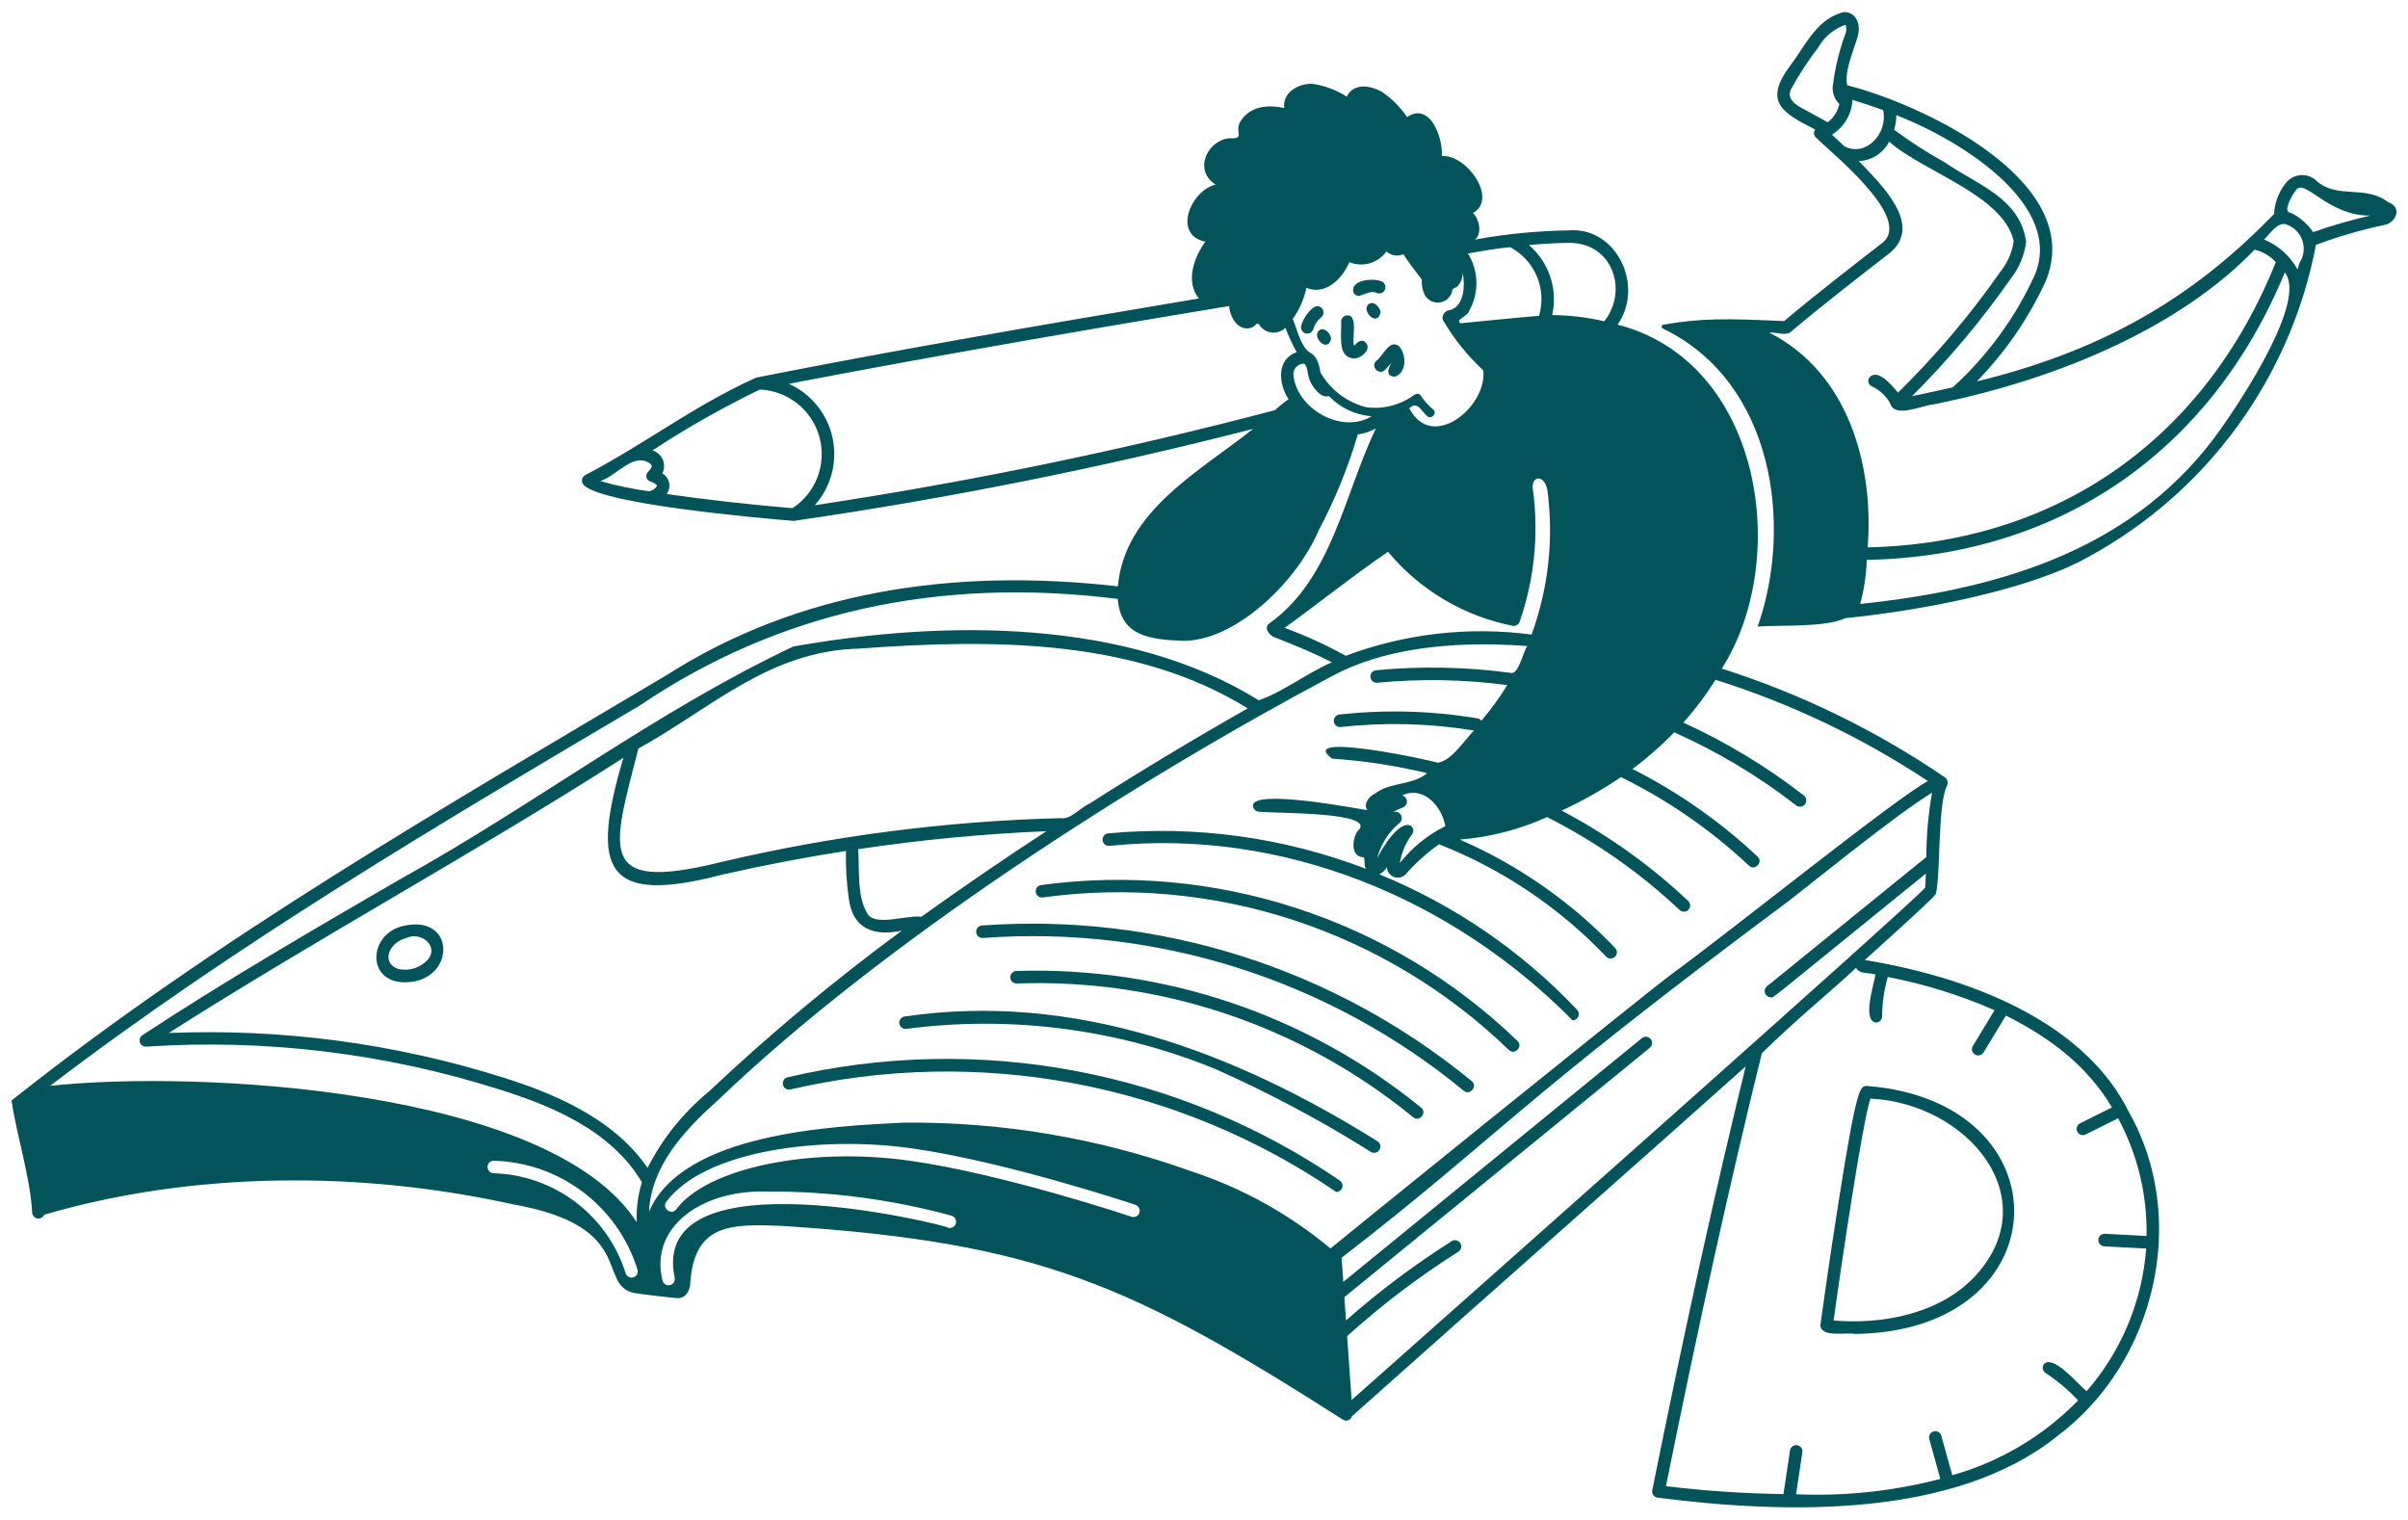 <svg width="187" height="118" viewBox="0 0 187 118" fill="none" xmlns="http://www.w3.org/2000/svg">
<g id="Group">
<path id="Vector" d="M102.533 25.6C101.728 26.013 103.055 27.494 103.361 26.342C103.41 25.988 102.895 25.413 102.533 25.6Z" fill="#03545A"/>
<path id="Vector_2" d="M107.204 24.305C107.252 23.951 106.738 23.38 106.375 23.564C105.572 23.983 106.897 25.457 107.204 24.305Z" fill="#03545A"/>
<path id="Vector_3" d="M61.166 83.655C61.04 83.684 60.932 83.762 60.864 83.872C60.796 83.981 60.775 84.113 60.804 84.238C60.833 84.363 60.911 84.472 61.02 84.54C61.13 84.608 61.261 84.629 61.387 84.6C68.618 82.92 76.118 82.76 83.414 84.131C90.71 85.501 97.642 88.372 103.77 92.562C103.873 92.562 103.974 92.529 104.058 92.468C104.141 92.406 104.203 92.32 104.234 92.221C104.264 92.122 104.263 92.016 104.229 91.918C104.195 91.82 104.131 91.736 104.045 91.677C97.847 87.435 90.833 84.53 83.451 83.149C76.068 81.768 68.478 81.94 61.166 83.655Z" fill="#03545A"/>
<path id="Vector_4" d="M106.97 88.624C95.852 81.671 83.426 76.997 70.243 78.936C70.119 78.957 70.008 79.025 69.933 79.126C69.859 79.227 69.826 79.353 69.842 79.477C69.858 79.602 69.922 79.715 70.02 79.794C70.118 79.872 70.243 79.909 70.368 79.898C78.496 78.832 86.761 79.902 94.35 83.002C98.535 84.857 102.581 87.011 106.457 89.447C106.566 89.515 106.698 89.537 106.823 89.508C106.949 89.479 107.057 89.401 107.125 89.292C107.193 89.183 107.215 89.051 107.186 88.926C107.157 88.8 107.079 88.692 106.97 88.624Z" fill="#03545A"/>
<path id="Vector_5" d="M78.923 75.4C78.794 75.404 78.673 75.46 78.585 75.554C78.497 75.648 78.451 75.773 78.455 75.902C78.46 76.031 78.516 76.152 78.61 76.24C78.704 76.328 78.829 76.374 78.958 76.37C90.141 75.973 101.086 79.667 109.742 86.76C110.214 87.164 110.855 86.405 110.358 86.01C101.502 78.799 90.338 75.03 78.923 75.4Z" fill="#03545A"/>
<path id="Vector_6" d="M76.256 71.868C76.127 71.878 76.007 71.938 75.923 72.035C75.839 72.133 75.797 72.26 75.806 72.389C75.815 72.517 75.876 72.637 75.973 72.721C76.071 72.806 76.198 72.848 76.326 72.838C89.838 71.838 103.214 76.087 113.671 84.701C114.14 85.106 114.787 84.347 114.286 83.953C103.63 75.193 90.013 70.867 76.256 71.868Z" fill="#03545A"/>
<path id="Vector_7" d="M80.971 69.691C87.508 68.792 94.163 69.391 100.435 71.443C106.706 73.494 112.429 76.944 117.171 81.532C117.608 81.973 118.311 81.27 117.846 80.835C112.991 76.154 107.139 72.633 100.73 70.537C94.32 68.44 87.519 67.823 80.836 68.731C80.711 68.751 80.599 68.82 80.524 68.922C80.449 69.024 80.417 69.151 80.435 69.277C80.453 69.402 80.518 69.516 80.619 69.593C80.719 69.67 80.845 69.706 80.971 69.691Z" fill="#03545A"/>
<path id="Vector_8" d="M31.262 71.916C28.628 72.552 28.427 76.242 31.402 76.281C35.417 76.303 35.505 70.889 31.262 71.916ZM33.298 74.432C33.013 74.776 32.638 75.033 32.214 75.176C31.791 75.318 31.336 75.34 30.901 75.238C29.578 74.753 30.192 73.184 31.558 72.839C32.62 72.329 34.034 73.363 33.297 74.432H33.298Z" fill="#03545A"/>
<path id="Vector_9" d="M144.987 84.33C144.445 84.33 144.199 84.33 142.79 93.265C142.111 97.549 141.476 102.074 141.365 102.906C141.424 103.905 143.364 103.436 144.056 103.585C160.177 103.387 160.567 85.53 144.987 84.33ZM153.46 99.013C150.662 102.105 145.998 102.86 142.394 102.54C142.964 98.368 144.645 87.078 145.254 85.31C152.819 85.688 158.892 93.007 153.46 99.013Z" fill="#03545A"/>
<path id="Vector_10" d="M185.44 15.686C183.642 14.334 181.512 15.482 179.899 14.047C179.737 13.891 179.545 13.77 179.334 13.692C179.123 13.615 178.898 13.583 178.674 13.598C178.45 13.613 178.231 13.675 178.032 13.779C177.834 13.884 177.659 14.03 177.52 14.206C176.965 14.891 176.644 15.734 176.602 16.614C170.888 22.501 164.119 27.049 153.516 29.617C155.735 27.341 157.547 24.703 158.874 21.816C162.075 14.008 149.103 8.042 143.451 6.624C143.201 5.566 143.967 3.876 144.278 2.791C144.632 1.363 143.599 0.657 142.843 1.045C140.979 1.66 140.085 3.715 139.003 5.13C136.89 7.943 138.484 8.792 140.967 10.062C140.893 10.158 140.86 10.279 140.875 10.399C140.89 10.519 140.952 10.629 141.047 10.704C142.329 11.978 148.613 16.974 146.161 18.875C144.834 19.9 140.858 22.972 138.549 24.936C134.046 24.719 132.08 24.709 129.171 25.21C129.136 25.216 129.104 25.234 129.081 25.261C129.057 25.287 129.043 25.321 129.04 25.356C129.037 25.392 129.047 25.427 129.067 25.456C129.086 25.486 129.115 25.508 129.149 25.52C137.729 29.657 139.271 40.742 136.498 48.654C138.402 48.522 141.741 48.735 143.322 47.999C149.297 47.407 157.744 45.768 162.192 43.239C166.745 40.76 170.691 37.301 173.745 33.111C176.799 28.922 178.885 24.107 179.852 19.014C181.587 18.367 183.368 17.848 185.179 17.462C186.019 17.33 186.634 16.108 185.44 15.686ZM147.264 8.937C152.49 10.983 160.337 16.007 157.99 21.413C156.483 24.698 154.327 27.644 151.651 30.074C150.702 30.305 149.45 30.551 148.48 30.766C151.309 27.948 153.883 24.884 156.17 21.611C156.812 20.788 157.218 19.805 157.346 18.769C156.849 15.379 153.66 14.412 151.025 12.61C149.661 11.851 148.349 11.005 147.094 10.077C147.207 9.708 147.265 9.324 147.264 8.937ZM141.941 9.496L139.859 8.355C139.333 8.072 138.792 7.625 139.059 6.976C139.685 5.829 140.398 4.732 141.193 3.695C141.657 2.871 142.406 2.244 143.299 1.931C143.369 1.966 143.418 2.245 143.358 2.5C142.871 3.792 142.534 5.136 142.354 6.505C142.297 6.786 142.312 7.077 142.396 7.351C142.481 7.626 142.633 7.875 142.839 8.075C142.719 8.64 142.4 9.144 141.941 9.496ZM143.241 11.367C142.904 11.058 142.584 10.738 142.259 10.459C142.726 10.174 143.116 9.778 143.395 9.307C143.674 8.835 143.833 8.303 143.859 7.756C144.624 7.988 145.429 8.256 146.235 8.549C146.637 10.334 144.928 12.225 143.241 11.367ZM137.393 25.826C137.921 25.779 138.546 26.082 139.022 25.812C141.284 23.872 145.402 20.691 146.728 19.666C149.414 17.504 146.104 14.337 144.35 12.511C144.842 12.49 145.319 12.339 145.733 12.074C146.147 11.808 146.483 11.437 146.707 10.999C149.355 13.348 155.567 15.145 156.379 18.718C156.26 19.569 155.917 20.372 155.384 21.046C153.019 24.435 150.344 27.597 147.394 30.491C146.915 29.909 145.753 28.505 145.129 29.375C145.104 29.434 145.09 29.497 145.09 29.561C145.089 29.625 145.101 29.688 145.125 29.747C145.148 29.806 145.184 29.86 145.228 29.906C145.273 29.951 145.326 29.988 145.385 30.012C145.971 30.29 146.458 30.74 146.78 31.303C147.107 32.518 149.222 31.486 150.09 31.415C160.341 29.37 169.579 25.14 175.082 19.387C175.717 19.534 176.293 19.873 176.731 20.357C171.21 34.155 159.675 42.193 145.039 42.503C145.535 36.117 143.525 28.938 137.393 25.826ZM172.473 33.295C166.049 42.393 155.904 45.702 144.457 46.899C144.762 45.783 144.933 44.634 144.967 43.477C159.894 43.194 171.684 35.089 177.435 21.155C179.164 23.34 174.108 30.983 172.473 33.295ZM178.57 20.418C178.527 20.591 178.473 20.761 178.427 20.932C177.85 19.883 176.934 19.061 175.829 18.599C176.28 18.151 176.906 17.183 177.556 17.43C177.844 17.529 178.106 17.693 178.32 17.909C178.535 18.125 178.698 18.387 178.796 18.675C178.894 18.964 178.924 19.271 178.885 19.573C178.846 19.875 178.738 20.164 178.57 20.418ZM179.631 18.025C179.19 17.373 178.583 16.851 177.872 16.513C177.209 16.528 178.054 15.033 178.266 14.818C178.911 13.687 180.759 16.806 184.086 16.738C182.579 17.085 181.091 17.515 179.631 18.025Z" fill="#03545A"/>
<path id="Vector_11" d="M105.536 22.983C105.993 22.856 106.514 22.532 106.926 22.752C107.046 22.8 107.179 22.798 107.297 22.747C107.416 22.697 107.509 22.601 107.557 22.482C107.604 22.362 107.603 22.229 107.552 22.11C107.501 21.992 107.406 21.899 107.286 21.851C106.712 21.572 104.78 21.707 105.12 22.748C105.163 22.82 105.224 22.879 105.297 22.921C105.37 22.962 105.452 22.983 105.536 22.983Z" fill="#03545A"/>
<path id="Vector_12" d="M101.983 25.56C102.086 25.202 102.298 24.884 102.589 24.652C102.692 24.575 102.76 24.46 102.778 24.333C102.796 24.205 102.763 24.076 102.686 23.973C102.609 23.87 102.494 23.802 102.367 23.784C102.239 23.766 102.11 23.799 102.007 23.876C101.539 24.243 101.201 24.751 101.043 25.324C101.018 25.447 101.041 25.574 101.108 25.68C101.174 25.785 101.279 25.861 101.4 25.892C101.521 25.922 101.65 25.904 101.758 25.843C101.867 25.781 101.947 25.68 101.983 25.56Z" fill="#03545A"/>
<path id="Vector_13" d="M106.861 28.043C106.41 28.482 107.108 29.18 107.547 28.729C107.741 28.535 107.905 28.349 108.072 28.158C107.827 28.584 107.554 29.155 108.284 29.263C109.236 28.991 109.254 27.573 108.663 26.906C107.912 26.263 107.397 27.674 106.861 28.043Z" fill="#03545A"/>
<path id="Vector_14" d="M104.9 27.79C105.473 28.06 106.698 27.131 105.998 26.542C105.686 26.297 105.319 26.639 105.179 26.858C104.908 26.555 105.537 24.454 104.636 24.489C104.508 24.489 104.384 24.541 104.293 24.631C104.202 24.723 104.151 24.846 104.151 24.974C104.214 25.756 103.841 27.545 104.9 27.79Z" fill="#03545A"/>
<path id="Vector_15" d="M165.316 86.338C162.138 79.903 154.161 76.091 144.817 74.548C148.69 71.061 150.233 69.618 150.328 69.428C150.725 67.855 150.451 62.417 151.219 60.97C151.259 60.867 151.265 60.754 151.236 60.647C151.207 60.541 151.145 60.446 151.059 60.377C145.717 56.733 139.874 53.884 133.713 51.919C139.12 43.395 136.826 28.094 125.618 25.21C127.731 22.194 125.527 17.587 121.826 17.891C119.382 17.927 116.945 18.166 114.541 18.605C115.153 18.089 114.832 16.956 114.393 16.541C116.36 15.434 113.866 11.949 111.968 12.124C112.065 10.63 111.023 7.901 109.273 9.09C108.76 8.335 108.111 7.682 107.359 7.164C106.379 6.582 105.121 6.447 104.58 7.503C103.771 6.984 102.86 6.644 101.909 6.507C100.676 6.489 99.581 7.283 99.731 8.389C98.419 8.098 96.976 8.237 96.262 9.553C95.918 10.344 96.698 10.793 95.471 10.735C93.751 10.891 92.657 13.235 94.403 14.335C92.498 14.77 91.008 18.222 93.604 18.767C92.687 20.027 92.058 21.907 93.105 23.177C79.626 25.433 68.884 27.312 58.726 29.322C53.823 31.532 50.153 34.442 45.453 36.888C45.343 36.945 45.259 37.042 45.219 37.16C45.178 37.277 45.184 37.405 45.235 37.519C45.951 39.094 59.021 40.234 61.633 40.451C73.644 38.711 85.553 36.325 97.308 33.305C93.197 36.593 87.323 39.666 86.813 45.532C73.955 44.07 61.961 45.932 51.805 52.404C34.621 62.604 16.808 72.829 0.895 85.458C1.344 88.415 2.35 91.399 2.5 94.181C2.509 94.289 2.555 94.39 2.628 94.469C2.702 94.548 2.8 94.6 2.907 94.617C3.014 94.634 3.123 94.615 3.218 94.563C3.312 94.51 3.387 94.428 3.429 94.329C14.924 90.968 27.917 90.882 39.818 93.519C49.501 95.218 46.306 99.764 49.242 100.406C49.418 100.449 52.689 100.855 52.734 100.801C53.348 100.749 53.625 100.05 53.607 99.569C53.956 95.107 56.589 95.002 60.845 95.204C80.691 96.493 87.836 99.754 104.287 110.239C104.348 110.28 104.419 110.305 104.492 110.313C104.565 110.321 104.639 110.311 104.708 110.285C104.777 110.259 104.839 110.217 104.888 110.163C104.938 110.109 104.974 110.044 104.994 109.973C114.774 101.243 129.162 88.557 135.564 82.813C133.102 92.912 130.851 103.129 128.311 115.724C128.298 115.789 128.298 115.856 128.312 115.921C128.326 115.986 128.354 116.048 128.392 116.102C128.431 116.156 128.48 116.201 128.538 116.235C128.595 116.269 128.658 116.291 128.724 116.3C138.801 117.588 151.832 117.905 159.801 111.492C167.396 105.788 170.033 94.626 165.316 86.338ZM121.849 18.86C125.284 18.835 126.448 22.631 124.581 24.951C123.255 24.639 121.899 24.477 120.537 24.466C120.76 23.482 120.71 22.455 120.392 21.497C120.074 20.538 119.501 19.685 118.733 19.029C119.757 18.932 120.798 18.869 121.849 18.86ZM119.064 38.18C118.792 36.94 119.887 36.755 120.158 38.004C120.674 41.804 120.255 45.673 118.94 49.276C114.067 48.632 109.11 49.198 104.508 50.925C102.983 50.083 101.396 49.357 99.761 48.756C102.229 46.977 105.371 44.479 107.791 42.849C110.28 45.843 113.732 47.88 117.556 48.611C117.666 48.607 117.771 48.568 117.857 48.499C117.942 48.43 118.003 48.336 118.03 48.229C119.141 45.003 119.495 41.565 119.064 38.18ZM114.106 24.107C114.486 23.427 114.676 22.658 114.655 21.879C114.635 21.101 114.405 20.342 113.991 19.683C115.02 19.521 116.152 19.282 117.289 19.198C118.216 19.694 118.944 20.494 119.35 21.464C119.757 22.434 119.816 23.515 119.52 24.523C117.843 24.662 114.538 24.992 113.409 25.105C112.982 24.796 114.017 24.575 114.106 24.107ZM101.454 22.351C102.887 22.956 104.233 21.689 104.786 20.362C105.29 20.566 105.849 20.595 106.371 20.444C106.894 20.293 107.35 19.971 107.667 19.529C107.844 19.687 108.062 19.791 108.296 19.829C108.53 19.867 108.77 19.837 108.987 19.743C109.269 20.213 109.918 21.068 110.416 21.712C110.384 22.109 110.456 22.507 110.627 22.867C110.737 23.086 110.915 23.264 111.134 23.375C111.353 23.486 111.602 23.523 111.845 23.482C112.087 23.441 112.309 23.323 112.479 23.146C112.65 22.969 112.758 22.742 112.79 22.498C112.782 22.367 113.158 22.374 113.285 22.103C113.497 21.833 113.601 21.493 113.576 21.151C113.798 22.08 113.717 23.808 112.601 24.074C112.222 24.096 111.864 24.559 112.09 24.911C112.929 26.338 113.972 27.634 115.187 28.759C115.52 31.555 111.21 35.138 109.441 31.704C110.09 31.117 110.323 31.877 110.834 32.312C111.125 32.603 111.619 32.118 111.325 31.822C110.949 31.51 110.618 31.146 110.344 30.742C110.247 30.548 110.053 30.548 109.853 30.645C108.784 31.444 107.447 31.796 106.124 31.627C105.375 31.442 104.671 31.106 104.055 30.641C103.439 30.175 102.924 29.59 102.542 28.919C102.464 28.451 102.333 27.669 101.704 27.367C100.966 26.837 100.765 25.614 100.389 24.775C100.907 24.048 101.27 23.223 101.454 22.351ZM106.519 32.325C104.15 33.765 100.602 31.684 100.435 29.013C100.451 28.799 100.547 28.6 100.705 28.456C100.863 28.311 101.07 28.233 101.284 28.237C101.517 28.394 101.56 29.001 101.623 29.277C101.789 29.94 102.586 30.998 103.192 30.75C104.068 31.668 105.253 32.229 106.519 32.325ZM50.38 38.145C49.108 37.973 47.851 37.71 46.617 37.356C47.926 36.941 49.228 35.029 50.547 36.042C50.791 36.405 50.2 36.575 50.198 36.91C50.115 37.469 50.823 37.358 51.026 37.717C50.961 37.836 50.868 37.937 50.755 38.013C50.643 38.089 50.514 38.137 50.38 38.153V38.145ZM61.535 39.46C58.231 39.187 54.655 38.781 51.771 38.362C51.862 38.238 51.926 38.096 51.958 37.945C51.991 37.794 51.991 37.638 51.96 37.487C51.928 37.336 51.865 37.194 51.775 37.069C51.685 36.944 51.57 36.839 51.436 36.761C51.519 36.595 51.565 36.414 51.57 36.228C51.575 36.043 51.54 35.859 51.467 35.689C51.394 35.519 51.284 35.367 51.146 35.244C51.008 35.12 50.845 35.028 50.668 34.974C53.344 33.221 56.131 31.643 59.01 30.25C60.072 30.296 61.093 30.677 61.924 31.34C62.755 32.003 63.355 32.913 63.635 33.938C63.916 34.964 63.864 36.052 63.486 37.046C63.109 38.04 62.425 38.888 61.534 39.468L61.535 39.46ZM63.281 39.226C63.903 38.524 64.352 37.685 64.59 36.778C64.829 35.871 64.85 34.921 64.654 34.004C64.457 33.086 64.047 32.228 63.458 31.499C62.868 30.769 62.116 30.188 61.261 29.803C71.261 27.887 82.014 25.988 95.459 23.764C95.493 24.703 96.28 25.89 97.314 25.385C97.605 25.191 97.61 24.926 97.882 25.343C97.997 25.486 98.14 25.603 98.303 25.687C98.466 25.77 98.645 25.819 98.828 25.829C99.011 25.839 99.194 25.811 99.365 25.745C99.537 25.68 99.692 25.579 99.822 25.45C100.07 26.105 100.364 26.743 100.7 27.358C99.109 27.875 99.279 29.82 100.071 31.004C99.697 31.254 99.344 31.537 99.019 31.848C87.248 34.95 75.319 37.415 63.283 39.233L63.281 39.226ZM49.193 99.191C49.132 99.21 49.068 99.217 49.005 99.212C48.941 99.206 48.88 99.188 48.823 99.159C48.767 99.129 48.716 99.089 48.675 99.04C48.635 98.991 48.604 98.935 48.585 98.874C47.896 96.676 46.54 94.748 44.705 93.356C42.87 91.964 40.647 91.178 38.345 91.107C38.217 91.107 38.093 91.056 38.002 90.965C37.911 90.874 37.86 90.751 37.86 90.622C37.86 90.493 37.911 90.37 38.002 90.279C38.093 90.188 38.217 90.137 38.345 90.137C40.855 90.204 43.281 91.054 45.282 92.57C47.284 94.085 48.76 96.189 49.505 98.587C49.543 98.708 49.531 98.84 49.473 98.953C49.414 99.066 49.314 99.151 49.193 99.191ZM49.452 94.923C42.812 84.544 15.321 83.075 3.891 84.321C18.353 73.284 34.252 63.901 49.644 54.81C60.486 47.481 72.924 44.772 86.8 46.508C87.025 49.39 89.268 49.667 91.898 49.764C95.924 49.764 100.661 45.268 102.427 41.146C103.677 38.783 104.688 36.301 105.445 33.736C105.938 33.667 106.414 33.509 106.85 33.268C104.368 38.427 103.442 44.928 98.583 48.405C98.135 48.73 98.515 49.255 98.883 49.449C100.57 50.105 102.011 50.709 103.433 51.43C101.545 52.24 99.586 53.758 97.75 54.378C87.552 48.052 73.431 48.105 61.596 50.207C50.778 55.341 41.633 62.417 31.178 68.215C24.521 72.075 17.638 76.065 11.059 80.386C10.97 80.444 10.903 80.53 10.868 80.631C10.833 80.731 10.832 80.841 10.865 80.942C10.898 81.043 10.963 81.13 11.051 81.191C11.139 81.251 11.244 81.281 11.35 81.275C20.611 80.662 29.905 81.787 38.753 84.592C42.658 85.806 47.445 87.725 49.849 91.811C49.535 92.817 49.4 93.869 49.452 94.921V94.923ZM55.841 66.981C46.207 69.34 47.587 65.946 49.576 58.127C55.226 55.015 59.728 50.533 66.71 50.367C77.25 49.591 88.189 49.624 96.9 55.007C92.777 57.345 88.655 59.82 84.572 62.427C83.835 62.746 83.146 63.675 82.359 63.532C73.424 63.763 64.538 64.918 55.841 66.979V66.981ZM81.255 64.548C78.162 66.563 74.975 68.744 71.548 71.19C70.451 71.046 68.159 71.889 67.447 71.069C66.502 69.734 66.768 67.535 66.643 65.941C71.485 65.217 76.362 64.751 81.253 64.546L81.255 64.548ZM39.05 83.668C30.667 81.024 21.887 79.856 13.104 80.216C24.774 72.79 36.85 66.248 48.412 58.848C45.832 67.558 46.957 70.305 56.087 67.92C59.279 67.195 62.484 66.58 65.7 66.077C65.668 67.282 65.736 68.487 65.904 69.681C66.173 72.154 67.891 72.728 70.038 72.268C64.799 76.119 59.799 80.286 55.067 84.746C53.082 86.377 51.454 88.4 50.286 90.688C47.568 86.699 42.612 84.788 39.048 83.666L39.05 83.668ZM74.228 95.011C74.191 95.135 74.106 95.238 73.993 95.299C73.88 95.36 73.747 95.374 73.624 95.337C73.746 95.187 50.319 89.384 52.394 99.217C52.407 99.279 52.409 99.344 52.398 99.407C52.387 99.469 52.363 99.529 52.329 99.583C52.295 99.637 52.25 99.683 52.198 99.72C52.146 99.756 52.087 99.782 52.025 99.796C51.962 99.81 51.898 99.811 51.835 99.8C51.773 99.789 51.713 99.766 51.659 99.731C51.605 99.697 51.559 99.652 51.522 99.6C51.486 99.548 51.46 99.489 51.446 99.427C50.427 95.309 54.453 92.368 59.581 92.528C64.417 92.501 69.235 93.132 73.901 94.405C73.962 94.423 74.019 94.454 74.068 94.494C74.117 94.534 74.158 94.584 74.188 94.64C74.219 94.696 74.237 94.758 74.244 94.821C74.25 94.884 74.244 94.948 74.226 95.009L74.228 95.011ZM88.481 94.177C88.44 94.299 88.352 94.4 88.237 94.457C88.122 94.514 87.989 94.524 87.867 94.483C87.77 94.449 77.867 91.14 70.581 90.124C62.839 89.046 54.906 90.707 52.522 93.902C52.166 94.413 51.352 93.821 51.746 93.32C54.73 89.317 63.742 88.189 70.717 89.161C78.089 90.189 88.08 93.526 88.177 93.56C88.299 93.602 88.398 93.69 88.455 93.805C88.512 93.921 88.52 94.054 88.479 94.175L88.481 94.177ZM103.322 96.948C100.113 94.272 96.423 92.231 92.451 90.934C85.285 88.367 77.72 87.095 70.109 87.178C64.72 87.458 53.028 87.954 50.402 94.091C50.572 90.617 52.998 87.9 55.729 85.458C68.57 73.148 88.143 60.626 103.507 52.468C107.236 50.48 112.319 49.706 118.606 50.166C118.243 50.701 117.918 52.477 117.283 52.247C113.83 51.783 110.336 51.716 106.868 52.047C106.804 52.053 106.742 52.071 106.686 52.1C106.629 52.13 106.578 52.17 106.537 52.219C106.496 52.268 106.465 52.324 106.446 52.385C106.426 52.446 106.419 52.51 106.425 52.574C106.436 52.703 106.497 52.822 106.596 52.905C106.645 52.946 106.702 52.977 106.763 52.996C106.824 53.016 106.888 53.023 106.951 53.017C110.314 52.696 113.703 52.757 117.052 53.2C116.455 54.172 115.782 55.097 115.04 55.965C114.969 55.871 114.865 55.807 114.749 55.785C111.202 55.191 107.59 55.09 104.015 55.486C103.952 55.493 103.89 55.512 103.834 55.543C103.777 55.574 103.728 55.615 103.688 55.665C103.648 55.715 103.618 55.773 103.6 55.834C103.582 55.895 103.576 55.96 103.583 56.024C103.59 56.087 103.609 56.149 103.64 56.205C103.671 56.261 103.713 56.311 103.763 56.351C103.812 56.391 103.87 56.421 103.931 56.439C103.993 56.457 104.057 56.463 104.121 56.456C107.563 56.075 111.041 56.167 114.458 56.728C113.688 57.532 112.729 59.071 111.645 59.234C111.362 59.081 100.566 56.755 103.442 58.91C105.931 59.078 108.402 59.455 110.828 60.038C109.712 60.996 107.894 60.73 106.793 61.624C106.235 61.852 105.874 62.507 106.184 62.913C105.117 62.742 97.349 61.264 97.3 62.548C97.3 62.677 97.351 62.8 97.442 62.891C97.533 62.982 97.656 63.033 97.785 63.033C99.032 63.172 107.118 63.027 105.429 64.536C105.009 65.134 104.867 66.482 105.833 66.566C106.072 66.475 105.853 67.223 106.096 67.475C99.719 65.026 92.863 64.082 86.061 64.715C85.933 64.728 85.814 64.79 85.732 64.89C85.65 64.989 85.61 65.117 85.622 65.246C85.634 65.375 85.697 65.493 85.796 65.576C85.896 65.658 86.024 65.698 86.153 65.685C99.651 64.293 112.784 69.784 122.122 79.231C122.217 79.232 122.31 79.204 122.389 79.152C122.468 79.1 122.531 79.026 122.568 78.939C122.606 78.852 122.617 78.756 122.601 78.663C122.585 78.569 122.541 78.483 122.476 78.414C118.162 73.851 112.922 70.263 107.108 67.893C107.357 67.773 107.564 67.58 107.703 67.341C107.71 67.505 107.764 67.663 107.859 67.796C107.954 67.93 108.085 68.033 108.238 68.094C108.39 68.154 108.556 68.169 108.717 68.137C108.877 68.105 109.025 68.028 109.143 67.913C109.918 67.03 110.794 66.241 111.754 65.562C116.656 67.488 121.079 70.46 124.715 74.271C124.758 74.319 124.811 74.359 124.869 74.387C124.928 74.415 124.992 74.43 125.057 74.433C125.122 74.436 125.187 74.425 125.248 74.403C125.308 74.38 125.364 74.345 125.411 74.3C125.458 74.255 125.496 74.202 125.522 74.142C125.548 74.083 125.562 74.018 125.562 73.953C125.563 73.888 125.551 73.824 125.526 73.764C125.501 73.704 125.465 73.649 125.418 73.603C122.001 70.026 117.903 67.168 113.365 65.197C115.708 65.01 118.001 64.419 120.142 63.45C123.899 65.344 127.362 67.771 130.424 70.656C130.47 70.702 130.525 70.738 130.585 70.762C130.645 70.787 130.71 70.799 130.774 70.798C130.839 70.797 130.903 70.783 130.963 70.757C131.022 70.731 131.076 70.693 131.12 70.646C131.165 70.599 131.199 70.543 131.222 70.482C131.245 70.421 131.255 70.356 131.252 70.292C131.249 70.227 131.233 70.163 131.206 70.105C131.178 70.046 131.138 69.994 131.09 69.951C128.149 67.183 124.847 64.827 121.274 62.946C122.879 62.209 124.419 61.339 125.878 60.344C129.517 62.129 132.868 64.447 135.822 67.222C136.271 67.66 136.954 66.941 136.487 66.516C133.59 63.798 130.32 61.508 126.775 59.714C127.932 58.855 129.015 57.903 130.015 56.867C133.39 58.372 136.572 60.278 139.491 62.544C139.542 62.582 139.6 62.61 139.662 62.627C139.724 62.643 139.788 62.647 139.852 62.638C139.915 62.629 139.976 62.608 140.031 62.576C140.086 62.544 140.135 62.501 140.173 62.45C140.212 62.399 140.24 62.341 140.257 62.279C140.273 62.217 140.277 62.153 140.268 62.089C140.259 62.026 140.238 61.965 140.206 61.91C140.174 61.855 140.131 61.806 140.08 61.767C137.191 59.527 134.051 57.629 130.725 56.111C131.651 55.077 132.487 53.965 133.225 52.788C139.062 54.626 144.612 57.273 149.715 60.651C146.965 62.175 134.68 72.097 129.862 75.609C127.896 77.051 103.423 96.84 103.322 96.947V96.948ZM109.605 64.157C108.683 63.56 107.247 66.013 106.945 66.656C107.218 65.577 107.828 64.612 108.685 63.901C108.779 63.821 108.839 63.709 108.855 63.587C108.87 63.465 108.839 63.342 108.768 63.242C108.696 63.142 108.59 63.072 108.47 63.046C108.35 63.02 108.224 63.041 108.118 63.103C108.383 62.944 108.661 62.808 108.95 62.698C109.047 62.66 109.13 62.592 109.186 62.503C109.241 62.414 109.267 62.31 109.258 62.205C109.249 62.101 109.207 62.002 109.138 61.924C109.068 61.846 108.976 61.792 108.873 61.77C110.582 60.984 111.977 62.643 112.243 64.154C110.865 64.836 109.656 65.817 108.704 67.024C108.836 66.215 109.162 65.45 109.653 64.793C109.723 64.699 109.757 64.582 109.748 64.464C109.739 64.347 109.687 64.237 109.602 64.155L109.605 64.157ZM104.962 108.721L104.613 103.757C107.302 101.33 110.193 99.136 113.254 97.2C113.363 97.131 113.44 97.021 113.468 96.896C113.496 96.77 113.472 96.638 113.403 96.53C113.334 96.421 113.225 96.345 113.099 96.317C112.974 96.289 112.842 96.312 112.734 96.381C109.841 98.215 107.097 100.274 104.527 102.538L104.4 100.729L128.12 81.366C128.169 81.326 128.21 81.276 128.24 81.22C128.27 81.164 128.289 81.103 128.296 81.039C128.302 80.976 128.296 80.912 128.277 80.851C128.259 80.79 128.229 80.733 128.189 80.683C128.148 80.634 128.099 80.593 128.042 80.563C127.986 80.533 127.925 80.514 127.861 80.508C127.798 80.501 127.734 80.507 127.673 80.526C127.612 80.544 127.555 80.574 127.506 80.615L104.317 99.546L104.185 97.669C116.652 88.025 117.208 86.113 138.996 69.896C141.562 67.901 147.274 63.247 150.036 61.554C149.75 63.205 149.601 64.878 149.593 66.553L137.222 76.586C137.145 76.649 137.088 76.735 137.061 76.832C137.034 76.928 137.038 77.03 137.071 77.125C137.105 77.219 137.166 77.301 137.248 77.359C137.33 77.416 137.428 77.448 137.528 77.448C137.788 77.448 136.857 78.127 149.556 67.837C149.536 68.394 149.518 68.85 149.501 68.932C148.579 70.067 113.667 100.992 104.962 108.719V108.721ZM163.411 96.784L166.666 96.954C166.361 101.051 164.738 104.939 162.038 108.035C161.326 107.447 159.419 105.125 158.709 105.95C158.64 106.059 158.617 106.19 158.645 106.316C158.673 106.441 158.75 106.55 158.858 106.619C159.782 107.225 160.628 107.94 161.38 108.749C158.689 111.508 155.319 113.511 151.609 114.557L150.754 111.478C150.716 111.357 150.634 111.256 150.523 111.196C150.412 111.135 150.282 111.12 150.16 111.154C150.039 111.188 149.935 111.268 149.871 111.377C149.808 111.486 149.789 111.616 149.82 111.738L150.683 114.842C147.029 115.799 143.252 116.201 139.478 116.036L139.97 112.754C139.983 112.629 139.948 112.505 139.871 112.406C139.795 112.307 139.683 112.242 139.56 112.223C139.436 112.205 139.31 112.235 139.208 112.307C139.106 112.379 139.036 112.487 139.012 112.61L138.5 116.024C135.449 115.979 132.402 115.773 129.373 115.407C131.974 102.539 134.275 92.15 136.822 81.786C139.635 79.034 142.297 76.893 144.142 75.153C144.385 75.676 145.177 75.508 145.647 75.678C145.53 76.434 144.595 79.243 145.674 79.408C145.802 79.408 145.926 79.357 146.017 79.266C146.108 79.175 146.159 79.052 146.159 78.923C146.166 77.888 146.316 76.859 146.603 75.865C149.453 76.416 152.232 77.282 154.892 78.445L153.208 81.223C153.175 81.277 153.153 81.338 153.143 81.401C153.134 81.464 153.137 81.528 153.152 81.59C153.167 81.652 153.194 81.71 153.232 81.761C153.27 81.813 153.317 81.856 153.372 81.889C153.426 81.922 153.487 81.944 153.55 81.954C153.613 81.963 153.677 81.96 153.739 81.945C153.801 81.93 153.859 81.903 153.91 81.865C153.962 81.827 154.005 81.78 154.038 81.725L155.775 78.86C159.445 80.711 162.143 82.874 164.009 85.995L161.551 87.223C161.492 87.251 161.439 87.289 161.395 87.337C161.352 87.385 161.318 87.442 161.296 87.503C161.275 87.564 161.266 87.629 161.27 87.694C161.274 87.759 161.291 87.822 161.32 87.88C161.349 87.939 161.39 87.99 161.439 88.032C161.489 88.075 161.546 88.106 161.608 88.126C161.67 88.146 161.735 88.153 161.8 88.146C161.864 88.14 161.927 88.121 161.984 88.09L164.488 86.84C165.998 89.645 166.758 92.793 166.696 95.978L163.463 95.809C163.334 95.802 163.207 95.847 163.111 95.933C163.015 96.019 162.957 96.14 162.951 96.269C162.944 96.398 162.988 96.525 163.075 96.621C163.161 96.717 163.282 96.775 163.411 96.782V96.784Z" fill="#03545A"/>
</g>
</svg>
